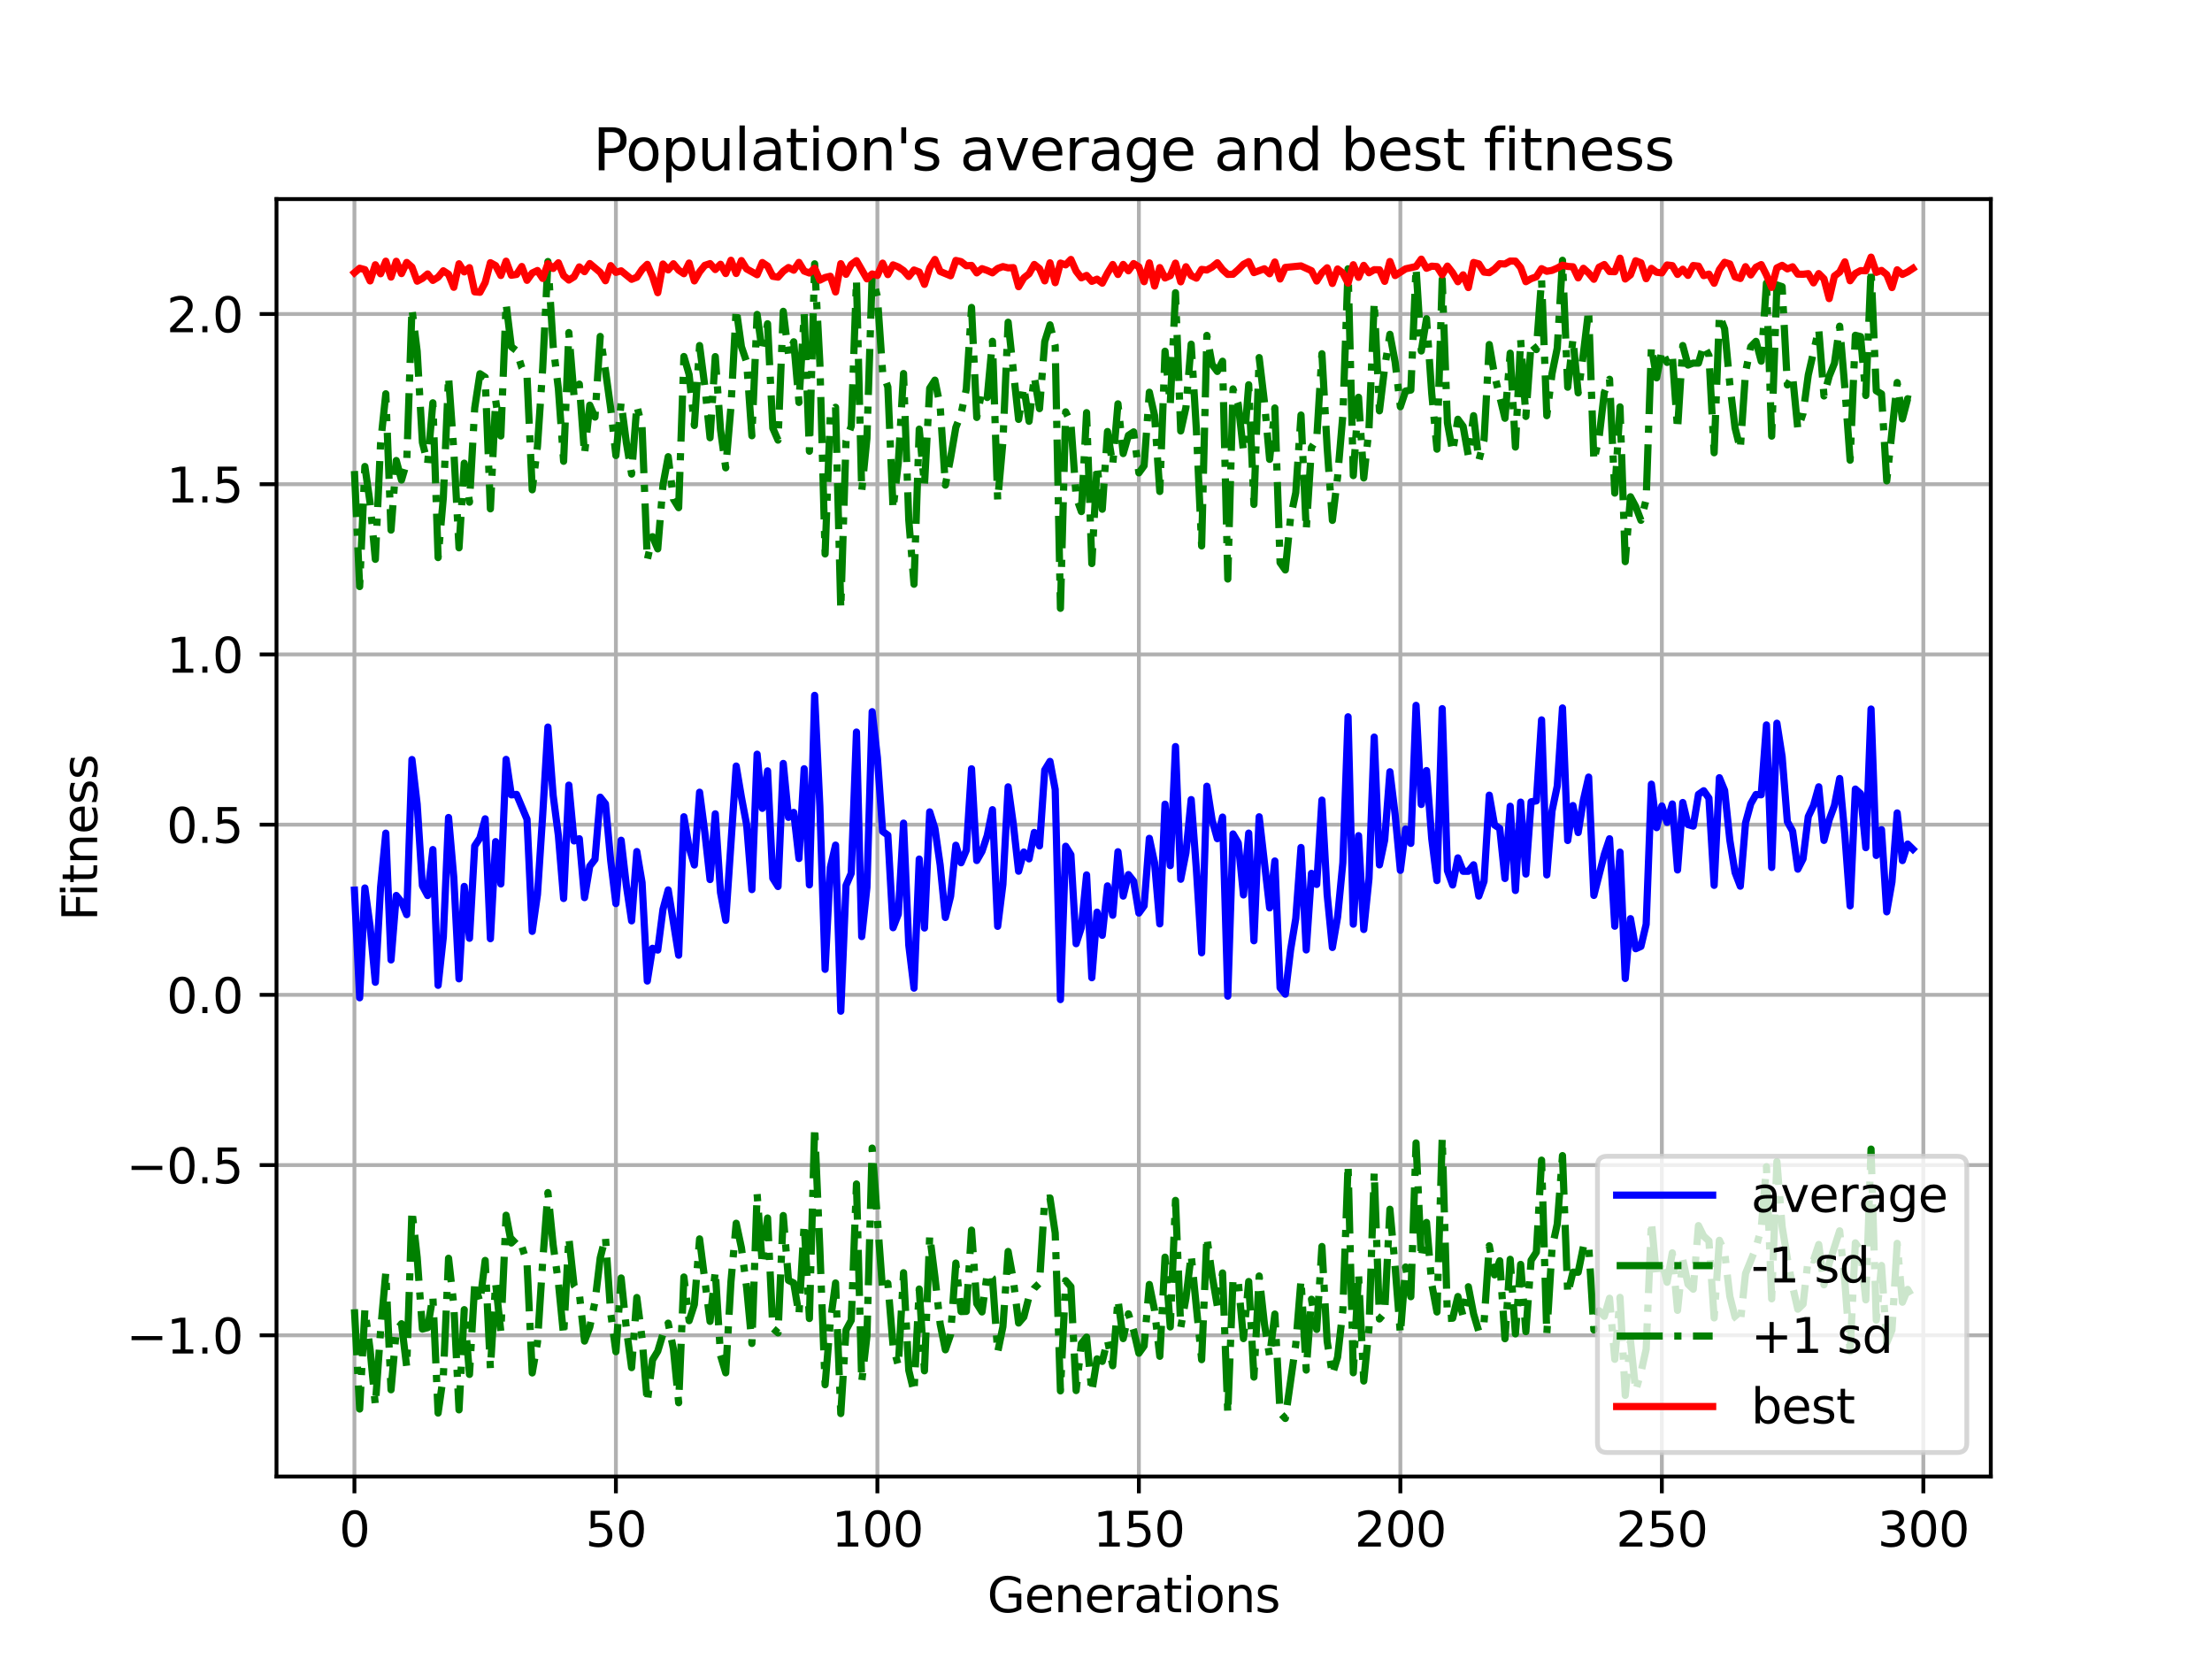 <?xml version="1.0" encoding="utf-8" standalone="no"?>
<!DOCTYPE svg PUBLIC "-//W3C//DTD SVG 1.1//EN"
  "http://www.w3.org/Graphics/SVG/1.1/DTD/svg11.dtd">
<svg xmlns:xlink="http://www.w3.org/1999/xlink" width="460.8pt" height="345.6pt" viewBox="0 0 460.8 345.6" xmlns="http://www.w3.org/2000/svg" version="1.1">
 <defs>
  <style type="text/css">*{stroke-linejoin: round; stroke-linecap: butt}</style>
 </defs>
 <g id="figure_1">
  <g id="patch_1">
   <path d="M 0 345.6 
L 460.8 345.6 
L 460.8 0 
L 0 0 
z
" style="fill: #ffffff"/>
  </g>
  <g id="axes_1">
   <g id="patch_2">
    <path d="M 57.6 307.584 
L 414.72 307.584 
L 414.72 41.472 
L 57.6 41.472 
z
" style="fill: #ffffff"/>
   </g>
   <g id="matplotlib.axis_1">
    <g id="xtick_1">
     <g id="line2d_1">
      <path d="M 73.833 307.584 
L 73.833 41.472 
" clip-path="url(#p96520897e0)" style="fill: none; stroke: #b0b0b0; stroke-width: 0.8; stroke-linecap: square"/>
     </g>
     <g id="line2d_2">
      <defs>
       <path id="m49a120889b" d="M 0 0 
L 0 3.5 
" style="stroke: #000000; stroke-width: 0.8"/>
      </defs>
      <g>
       <use xlink:href="#m49a120889b" x="73.833" y="307.584" style="stroke: #000000; stroke-width: 0.8"/>
      </g>
     </g>
     <g id="text_1">
      <!-- 0 -->
      <g transform="translate(70.651 322.182) scale(0.1 -0.1)">
       <defs>
        <path id="DejaVuSans-30" d="M 2034 4250 
Q 1547 4250 1301 3770 
Q 1056 3291 1056 2328 
Q 1056 1369 1301 889 
Q 1547 409 2034 409 
Q 2525 409 2770 889 
Q 3016 1369 3016 2328 
Q 3016 3291 2770 3770 
Q 2525 4250 2034 4250 
z
M 2034 4750 
Q 2819 4750 3233 4129 
Q 3647 3509 3647 2328 
Q 3647 1150 3233 529 
Q 2819 -91 2034 -91 
Q 1250 -91 836 529 
Q 422 1150 422 2328 
Q 422 3509 836 4129 
Q 1250 4750 2034 4750 
z
" transform="scale(0.016)"/>
       </defs>
       <use xlink:href="#DejaVuSans-30"/>
      </g>
     </g>
    </g>
    <g id="xtick_2">
     <g id="line2d_3">
      <path d="M 128.305 307.584 
L 128.305 41.472 
" clip-path="url(#p96520897e0)" style="fill: none; stroke: #b0b0b0; stroke-width: 0.8; stroke-linecap: square"/>
     </g>
     <g id="line2d_4">
      <g>
       <use xlink:href="#m49a120889b" x="128.305" y="307.584" style="stroke: #000000; stroke-width: 0.8"/>
      </g>
     </g>
     <g id="text_2">
      <!-- 50 -->
      <g transform="translate(121.942 322.182) scale(0.1 -0.1)">
       <defs>
        <path id="DejaVuSans-35" d="M 691 4666 
L 3169 4666 
L 3169 4134 
L 1269 4134 
L 1269 2991 
Q 1406 3038 1543 3061 
Q 1681 3084 1819 3084 
Q 2600 3084 3056 2656 
Q 3513 2228 3513 1497 
Q 3513 744 3044 326 
Q 2575 -91 1722 -91 
Q 1428 -91 1123 -41 
Q 819 9 494 109 
L 494 744 
Q 775 591 1075 516 
Q 1375 441 1709 441 
Q 2250 441 2565 725 
Q 2881 1009 2881 1497 
Q 2881 1984 2565 2268 
Q 2250 2553 1709 2553 
Q 1456 2553 1204 2497 
Q 953 2441 691 2322 
L 691 4666 
z
" transform="scale(0.016)"/>
       </defs>
       <use xlink:href="#DejaVuSans-35"/>
       <use xlink:href="#DejaVuSans-30" x="63.623"/>
      </g>
     </g>
    </g>
    <g id="xtick_3">
     <g id="line2d_5">
      <path d="M 182.777 307.584 
L 182.777 41.472 
" clip-path="url(#p96520897e0)" style="fill: none; stroke: #b0b0b0; stroke-width: 0.8; stroke-linecap: square"/>
     </g>
     <g id="line2d_6">
      <g>
       <use xlink:href="#m49a120889b" x="182.777" y="307.584" style="stroke: #000000; stroke-width: 0.8"/>
      </g>
     </g>
     <g id="text_3">
      <!-- 100 -->
      <g transform="translate(173.233 322.182) scale(0.1 -0.1)">
       <defs>
        <path id="DejaVuSans-31" d="M 794 531 
L 1825 531 
L 1825 4091 
L 703 3866 
L 703 4441 
L 1819 4666 
L 2450 4666 
L 2450 531 
L 3481 531 
L 3481 0 
L 794 0 
L 794 531 
z
" transform="scale(0.016)"/>
       </defs>
       <use xlink:href="#DejaVuSans-31"/>
       <use xlink:href="#DejaVuSans-30" x="63.623"/>
       <use xlink:href="#DejaVuSans-30" x="127.246"/>
      </g>
     </g>
    </g>
    <g id="xtick_4">
     <g id="line2d_7">
      <path d="M 237.249 307.584 
L 237.249 41.472 
" clip-path="url(#p96520897e0)" style="fill: none; stroke: #b0b0b0; stroke-width: 0.8; stroke-linecap: square"/>
     </g>
     <g id="line2d_8">
      <g>
       <use xlink:href="#m49a120889b" x="237.249" y="307.584" style="stroke: #000000; stroke-width: 0.8"/>
      </g>
     </g>
     <g id="text_4">
      <!-- 150 -->
      <g transform="translate(227.706 322.182) scale(0.1 -0.1)">
       <use xlink:href="#DejaVuSans-31"/>
       <use xlink:href="#DejaVuSans-35" x="63.623"/>
       <use xlink:href="#DejaVuSans-30" x="127.246"/>
      </g>
     </g>
    </g>
    <g id="xtick_5">
     <g id="line2d_9">
      <path d="M 291.722 307.584 
L 291.722 41.472 
" clip-path="url(#p96520897e0)" style="fill: none; stroke: #b0b0b0; stroke-width: 0.8; stroke-linecap: square"/>
     </g>
     <g id="line2d_10">
      <g>
       <use xlink:href="#m49a120889b" x="291.722" y="307.584" style="stroke: #000000; stroke-width: 0.8"/>
      </g>
     </g>
     <g id="text_5">
      <!-- 200 -->
      <g transform="translate(282.178 322.182) scale(0.1 -0.1)">
       <defs>
        <path id="DejaVuSans-32" d="M 1228 531 
L 3431 531 
L 3431 0 
L 469 0 
L 469 531 
Q 828 903 1448 1529 
Q 2069 2156 2228 2338 
Q 2531 2678 2651 2914 
Q 2772 3150 2772 3378 
Q 2772 3750 2511 3984 
Q 2250 4219 1831 4219 
Q 1534 4219 1204 4116 
Q 875 4013 500 3803 
L 500 4441 
Q 881 4594 1212 4672 
Q 1544 4750 1819 4750 
Q 2544 4750 2975 4387 
Q 3406 4025 3406 3419 
Q 3406 3131 3298 2873 
Q 3191 2616 2906 2266 
Q 2828 2175 2409 1742 
Q 1991 1309 1228 531 
z
" transform="scale(0.016)"/>
       </defs>
       <use xlink:href="#DejaVuSans-32"/>
       <use xlink:href="#DejaVuSans-30" x="63.623"/>
       <use xlink:href="#DejaVuSans-30" x="127.246"/>
      </g>
     </g>
    </g>
    <g id="xtick_6">
     <g id="line2d_11">
      <path d="M 346.194 307.584 
L 346.194 41.472 
" clip-path="url(#p96520897e0)" style="fill: none; stroke: #b0b0b0; stroke-width: 0.8; stroke-linecap: square"/>
     </g>
     <g id="line2d_12">
      <g>
       <use xlink:href="#m49a120889b" x="346.194" y="307.584" style="stroke: #000000; stroke-width: 0.8"/>
      </g>
     </g>
     <g id="text_6">
      <!-- 250 -->
      <g transform="translate(336.65 322.182) scale(0.1 -0.1)">
       <use xlink:href="#DejaVuSans-32"/>
       <use xlink:href="#DejaVuSans-35" x="63.623"/>
       <use xlink:href="#DejaVuSans-30" x="127.246"/>
      </g>
     </g>
    </g>
    <g id="xtick_7">
     <g id="line2d_13">
      <path d="M 400.666 307.584 
L 400.666 41.472 
" clip-path="url(#p96520897e0)" style="fill: none; stroke: #b0b0b0; stroke-width: 0.8; stroke-linecap: square"/>
     </g>
     <g id="line2d_14">
      <g>
       <use xlink:href="#m49a120889b" x="400.666" y="307.584" style="stroke: #000000; stroke-width: 0.8"/>
      </g>
     </g>
     <g id="text_7">
      <!-- 300 -->
      <g transform="translate(391.122 322.182) scale(0.1 -0.1)">
       <defs>
        <path id="DejaVuSans-33" d="M 2597 2516 
Q 3050 2419 3304 2112 
Q 3559 1806 3559 1356 
Q 3559 666 3084 287 
Q 2609 -91 1734 -91 
Q 1441 -91 1130 -33 
Q 819 25 488 141 
L 488 750 
Q 750 597 1062 519 
Q 1375 441 1716 441 
Q 2309 441 2620 675 
Q 2931 909 2931 1356 
Q 2931 1769 2642 2001 
Q 2353 2234 1838 2234 
L 1294 2234 
L 1294 2753 
L 1863 2753 
Q 2328 2753 2575 2939 
Q 2822 3125 2822 3475 
Q 2822 3834 2567 4026 
Q 2313 4219 1838 4219 
Q 1578 4219 1281 4162 
Q 984 4106 628 3988 
L 628 4550 
Q 988 4650 1302 4700 
Q 1616 4750 1894 4750 
Q 2613 4750 3031 4423 
Q 3450 4097 3450 3541 
Q 3450 3153 3228 2886 
Q 3006 2619 2597 2516 
z
" transform="scale(0.016)"/>
       </defs>
       <use xlink:href="#DejaVuSans-33"/>
       <use xlink:href="#DejaVuSans-30" x="63.623"/>
       <use xlink:href="#DejaVuSans-30" x="127.246"/>
      </g>
     </g>
    </g>
    <g id="text_8">
     <!-- Generations -->
     <g transform="translate(205.662 335.861) scale(0.1 -0.1)">
      <defs>
       <path id="DejaVuSans-47" d="M 3809 666 
L 3809 1919 
L 2778 1919 
L 2778 2438 
L 4434 2438 
L 4434 434 
Q 4069 175 3628 42 
Q 3188 -91 2688 -91 
Q 1594 -91 976 548 
Q 359 1188 359 2328 
Q 359 3472 976 4111 
Q 1594 4750 2688 4750 
Q 3144 4750 3555 4637 
Q 3966 4525 4313 4306 
L 4313 3634 
Q 3963 3931 3569 4081 
Q 3175 4231 2741 4231 
Q 1884 4231 1454 3753 
Q 1025 3275 1025 2328 
Q 1025 1384 1454 906 
Q 1884 428 2741 428 
Q 3075 428 3337 486 
Q 3600 544 3809 666 
z
" transform="scale(0.016)"/>
       <path id="DejaVuSans-65" d="M 3597 1894 
L 3597 1613 
L 953 1613 
Q 991 1019 1311 708 
Q 1631 397 2203 397 
Q 2534 397 2845 478 
Q 3156 559 3463 722 
L 3463 178 
Q 3153 47 2828 -22 
Q 2503 -91 2169 -91 
Q 1331 -91 842 396 
Q 353 884 353 1716 
Q 353 2575 817 3079 
Q 1281 3584 2069 3584 
Q 2775 3584 3186 3129 
Q 3597 2675 3597 1894 
z
M 3022 2063 
Q 3016 2534 2758 2815 
Q 2500 3097 2075 3097 
Q 1594 3097 1305 2825 
Q 1016 2553 972 2059 
L 3022 2063 
z
" transform="scale(0.016)"/>
       <path id="DejaVuSans-6e" d="M 3513 2113 
L 3513 0 
L 2938 0 
L 2938 2094 
Q 2938 2591 2744 2837 
Q 2550 3084 2163 3084 
Q 1697 3084 1428 2787 
Q 1159 2491 1159 1978 
L 1159 0 
L 581 0 
L 581 3500 
L 1159 3500 
L 1159 2956 
Q 1366 3272 1645 3428 
Q 1925 3584 2291 3584 
Q 2894 3584 3203 3211 
Q 3513 2838 3513 2113 
z
" transform="scale(0.016)"/>
       <path id="DejaVuSans-72" d="M 2631 2963 
Q 2534 3019 2420 3045 
Q 2306 3072 2169 3072 
Q 1681 3072 1420 2755 
Q 1159 2438 1159 1844 
L 1159 0 
L 581 0 
L 581 3500 
L 1159 3500 
L 1159 2956 
Q 1341 3275 1631 3429 
Q 1922 3584 2338 3584 
Q 2397 3584 2469 3576 
Q 2541 3569 2628 3553 
L 2631 2963 
z
" transform="scale(0.016)"/>
       <path id="DejaVuSans-61" d="M 2194 1759 
Q 1497 1759 1228 1600 
Q 959 1441 959 1056 
Q 959 750 1161 570 
Q 1363 391 1709 391 
Q 2188 391 2477 730 
Q 2766 1069 2766 1631 
L 2766 1759 
L 2194 1759 
z
M 3341 1997 
L 3341 0 
L 2766 0 
L 2766 531 
Q 2569 213 2275 61 
Q 1981 -91 1556 -91 
Q 1019 -91 701 211 
Q 384 513 384 1019 
Q 384 1609 779 1909 
Q 1175 2209 1959 2209 
L 2766 2209 
L 2766 2266 
Q 2766 2663 2505 2880 
Q 2244 3097 1772 3097 
Q 1472 3097 1187 3025 
Q 903 2953 641 2809 
L 641 3341 
Q 956 3463 1253 3523 
Q 1550 3584 1831 3584 
Q 2591 3584 2966 3190 
Q 3341 2797 3341 1997 
z
" transform="scale(0.016)"/>
       <path id="DejaVuSans-74" d="M 1172 4494 
L 1172 3500 
L 2356 3500 
L 2356 3053 
L 1172 3053 
L 1172 1153 
Q 1172 725 1289 603 
Q 1406 481 1766 481 
L 2356 481 
L 2356 0 
L 1766 0 
Q 1100 0 847 248 
Q 594 497 594 1153 
L 594 3053 
L 172 3053 
L 172 3500 
L 594 3500 
L 594 4494 
L 1172 4494 
z
" transform="scale(0.016)"/>
       <path id="DejaVuSans-69" d="M 603 3500 
L 1178 3500 
L 1178 0 
L 603 0 
L 603 3500 
z
M 603 4863 
L 1178 4863 
L 1178 4134 
L 603 4134 
L 603 4863 
z
" transform="scale(0.016)"/>
       <path id="DejaVuSans-6f" d="M 1959 3097 
Q 1497 3097 1228 2736 
Q 959 2375 959 1747 
Q 959 1119 1226 758 
Q 1494 397 1959 397 
Q 2419 397 2687 759 
Q 2956 1122 2956 1747 
Q 2956 2369 2687 2733 
Q 2419 3097 1959 3097 
z
M 1959 3584 
Q 2709 3584 3137 3096 
Q 3566 2609 3566 1747 
Q 3566 888 3137 398 
Q 2709 -91 1959 -91 
Q 1206 -91 779 398 
Q 353 888 353 1747 
Q 353 2609 779 3096 
Q 1206 3584 1959 3584 
z
" transform="scale(0.016)"/>
       <path id="DejaVuSans-73" d="M 2834 3397 
L 2834 2853 
Q 2591 2978 2328 3040 
Q 2066 3103 1784 3103 
Q 1356 3103 1142 2972 
Q 928 2841 928 2578 
Q 928 2378 1081 2264 
Q 1234 2150 1697 2047 
L 1894 2003 
Q 2506 1872 2764 1633 
Q 3022 1394 3022 966 
Q 3022 478 2636 193 
Q 2250 -91 1575 -91 
Q 1294 -91 989 -36 
Q 684 19 347 128 
L 347 722 
Q 666 556 975 473 
Q 1284 391 1588 391 
Q 1994 391 2212 530 
Q 2431 669 2431 922 
Q 2431 1156 2273 1281 
Q 2116 1406 1581 1522 
L 1381 1569 
Q 847 1681 609 1914 
Q 372 2147 372 2553 
Q 372 3047 722 3315 
Q 1072 3584 1716 3584 
Q 2034 3584 2315 3537 
Q 2597 3491 2834 3397 
z
" transform="scale(0.016)"/>
      </defs>
      <use xlink:href="#DejaVuSans-47"/>
      <use xlink:href="#DejaVuSans-65" x="77.49"/>
      <use xlink:href="#DejaVuSans-6e" x="139.014"/>
      <use xlink:href="#DejaVuSans-65" x="202.393"/>
      <use xlink:href="#DejaVuSans-72" x="263.916"/>
      <use xlink:href="#DejaVuSans-61" x="305.029"/>
      <use xlink:href="#DejaVuSans-74" x="366.309"/>
      <use xlink:href="#DejaVuSans-69" x="405.518"/>
      <use xlink:href="#DejaVuSans-6f" x="433.301"/>
      <use xlink:href="#DejaVuSans-6e" x="494.482"/>
      <use xlink:href="#DejaVuSans-73" x="557.861"/>
     </g>
    </g>
   </g>
   <g id="matplotlib.axis_2">
    <g id="ytick_1">
     <g id="line2d_15">
      <path d="M 57.6 278.167 
L 414.72 278.167 
" clip-path="url(#p96520897e0)" style="fill: none; stroke: #b0b0b0; stroke-width: 0.8; stroke-linecap: square"/>
     </g>
     <g id="line2d_16">
      <defs>
       <path id="m05c0eb710c" d="M 0 0 
L -3.5 0 
" style="stroke: #000000; stroke-width: 0.8"/>
      </defs>
      <g>
       <use xlink:href="#m05c0eb710c" x="57.6" y="278.167" style="stroke: #000000; stroke-width: 0.8"/>
      </g>
     </g>
     <g id="text_9">
      <!-- −1.0 -->
      <g transform="translate(26.317 281.966) scale(0.1 -0.1)">
       <defs>
        <path id="DejaVuSans-2212" d="M 678 2272 
L 4684 2272 
L 4684 1741 
L 678 1741 
L 678 2272 
z
" transform="scale(0.016)"/>
        <path id="DejaVuSans-2e" d="M 684 794 
L 1344 794 
L 1344 0 
L 684 0 
L 684 794 
z
" transform="scale(0.016)"/>
       </defs>
       <use xlink:href="#DejaVuSans-2212"/>
       <use xlink:href="#DejaVuSans-31" x="83.789"/>
       <use xlink:href="#DejaVuSans-2e" x="147.412"/>
       <use xlink:href="#DejaVuSans-30" x="179.199"/>
      </g>
     </g>
    </g>
    <g id="ytick_2">
     <g id="line2d_17">
      <path d="M 57.6 242.708 
L 414.72 242.708 
" clip-path="url(#p96520897e0)" style="fill: none; stroke: #b0b0b0; stroke-width: 0.8; stroke-linecap: square"/>
     </g>
     <g id="line2d_18">
      <g>
       <use xlink:href="#m05c0eb710c" x="57.6" y="242.708" style="stroke: #000000; stroke-width: 0.8"/>
      </g>
     </g>
     <g id="text_10">
      <!-- −0.5 -->
      <g transform="translate(26.317 246.507) scale(0.1 -0.1)">
       <use xlink:href="#DejaVuSans-2212"/>
       <use xlink:href="#DejaVuSans-30" x="83.789"/>
       <use xlink:href="#DejaVuSans-2e" x="147.412"/>
       <use xlink:href="#DejaVuSans-35" x="179.199"/>
      </g>
     </g>
    </g>
    <g id="ytick_3">
     <g id="line2d_19">
      <path d="M 57.6 207.248 
L 414.72 207.248 
" clip-path="url(#p96520897e0)" style="fill: none; stroke: #b0b0b0; stroke-width: 0.8; stroke-linecap: square"/>
     </g>
     <g id="line2d_20">
      <g>
       <use xlink:href="#m05c0eb710c" x="57.6" y="207.248" style="stroke: #000000; stroke-width: 0.8"/>
      </g>
     </g>
     <g id="text_11">
      <!-- 0.0 -->
      <g transform="translate(34.697 211.048) scale(0.1 -0.1)">
       <use xlink:href="#DejaVuSans-30"/>
       <use xlink:href="#DejaVuSans-2e" x="63.623"/>
       <use xlink:href="#DejaVuSans-30" x="95.41"/>
      </g>
     </g>
    </g>
    <g id="ytick_4">
     <g id="line2d_21">
      <path d="M 57.6 171.789 
L 414.72 171.789 
" clip-path="url(#p96520897e0)" style="fill: none; stroke: #b0b0b0; stroke-width: 0.8; stroke-linecap: square"/>
     </g>
     <g id="line2d_22">
      <g>
       <use xlink:href="#m05c0eb710c" x="57.6" y="171.789" style="stroke: #000000; stroke-width: 0.8"/>
      </g>
     </g>
     <g id="text_12">
      <!-- 0.5 -->
      <g transform="translate(34.697 175.588) scale(0.1 -0.1)">
       <use xlink:href="#DejaVuSans-30"/>
       <use xlink:href="#DejaVuSans-2e" x="63.623"/>
       <use xlink:href="#DejaVuSans-35" x="95.41"/>
      </g>
     </g>
    </g>
    <g id="ytick_5">
     <g id="line2d_23">
      <path d="M 57.6 136.33 
L 414.72 136.33 
" clip-path="url(#p96520897e0)" style="fill: none; stroke: #b0b0b0; stroke-width: 0.8; stroke-linecap: square"/>
     </g>
     <g id="line2d_24">
      <g>
       <use xlink:href="#m05c0eb710c" x="57.6" y="136.33" style="stroke: #000000; stroke-width: 0.8"/>
      </g>
     </g>
     <g id="text_13">
      <!-- 1.0 -->
      <g transform="translate(34.697 140.129) scale(0.1 -0.1)">
       <use xlink:href="#DejaVuSans-31"/>
       <use xlink:href="#DejaVuSans-2e" x="63.623"/>
       <use xlink:href="#DejaVuSans-30" x="95.41"/>
      </g>
     </g>
    </g>
    <g id="ytick_6">
     <g id="line2d_25">
      <path d="M 57.6 100.871 
L 414.72 100.871 
" clip-path="url(#p96520897e0)" style="fill: none; stroke: #b0b0b0; stroke-width: 0.8; stroke-linecap: square"/>
     </g>
     <g id="line2d_26">
      <g>
       <use xlink:href="#m05c0eb710c" x="57.6" y="100.871" style="stroke: #000000; stroke-width: 0.8"/>
      </g>
     </g>
     <g id="text_14">
      <!-- 1.5 -->
      <g transform="translate(34.697 104.67) scale(0.1 -0.1)">
       <use xlink:href="#DejaVuSans-31"/>
       <use xlink:href="#DejaVuSans-2e" x="63.623"/>
       <use xlink:href="#DejaVuSans-35" x="95.41"/>
      </g>
     </g>
    </g>
    <g id="ytick_7">
     <g id="line2d_27">
      <path d="M 57.6 65.411 
L 414.72 65.411 
" clip-path="url(#p96520897e0)" style="fill: none; stroke: #b0b0b0; stroke-width: 0.8; stroke-linecap: square"/>
     </g>
     <g id="line2d_28">
      <g>
       <use xlink:href="#m05c0eb710c" x="57.6" y="65.411" style="stroke: #000000; stroke-width: 0.8"/>
      </g>
     </g>
     <g id="text_15">
      <!-- 2.0 -->
      <g transform="translate(34.697 69.211) scale(0.1 -0.1)">
       <use xlink:href="#DejaVuSans-32"/>
       <use xlink:href="#DejaVuSans-2e" x="63.623"/>
       <use xlink:href="#DejaVuSans-30" x="95.41"/>
      </g>
     </g>
    </g>
    <g id="text_16">
     <!-- Fitness -->
     <g transform="translate(20.238 191.845) rotate(-90) scale(0.1 -0.1)">
      <defs>
       <path id="DejaVuSans-46" d="M 628 4666 
L 3309 4666 
L 3309 4134 
L 1259 4134 
L 1259 2759 
L 3109 2759 
L 3109 2228 
L 1259 2228 
L 1259 0 
L 628 0 
L 628 4666 
z
" transform="scale(0.016)"/>
      </defs>
      <use xlink:href="#DejaVuSans-46"/>
      <use xlink:href="#DejaVuSans-69" x="50.27"/>
      <use xlink:href="#DejaVuSans-74" x="78.053"/>
      <use xlink:href="#DejaVuSans-6e" x="117.262"/>
      <use xlink:href="#DejaVuSans-65" x="180.641"/>
      <use xlink:href="#DejaVuSans-73" x="242.164"/>
      <use xlink:href="#DejaVuSans-73" x="294.264"/>
     </g>
    </g>
   </g>
   <g id="line2d_29">
    <path d="M 73.833 185.43 
L 74.922 207.859 
L 76.012 184.984 
L 77.101 192.999 
L 78.191 204.62 
L 79.28 184.807 
L 80.369 173.565 
L 81.459 199.972 
L 82.548 186.543 
L 83.638 187.881 
L 84.727 190.538 
L 85.817 158.225 
L 86.906 167.557 
L 87.996 184.525 
L 89.085 186.557 
L 90.174 176.982 
L 91.264 205.261 
L 92.353 195.183 
L 93.443 170.301 
L 94.532 182.793 
L 95.622 203.911 
L 96.711 184.656 
L 97.801 195.465 
L 98.89 176.222 
L 99.979 174.561 
L 101.069 170.575 
L 102.158 195.551 
L 103.248 175.326 
L 104.337 184.144 
L 105.427 158.197 
L 106.516 165.582 
L 107.606 165.49 
L 109.784 170.662 
L 110.874 194.02 
L 111.963 186.33 
L 113.053 169.753 
L 114.142 151.46 
L 115.232 165.685 
L 116.321 174.06 
L 117.411 187.168 
L 118.5 163.556 
L 119.589 175.179 
L 120.679 174.72 
L 121.768 186.993 
L 122.858 180.439 
L 123.947 179.019 
L 125.037 166.067 
L 126.126 167.451 
L 127.216 179.267 
L 128.305 188.24 
L 129.394 175.04 
L 130.484 184.507 
L 131.573 191.83 
L 132.663 177.395 
L 133.752 183.848 
L 134.842 204.371 
L 135.931 197.546 
L 137.021 197.919 
L 138.11 189.437 
L 139.199 185.386 
L 141.378 198.989 
L 142.468 170.146 
L 143.557 176.568 
L 144.647 180.195 
L 145.736 165.032 
L 146.826 173.381 
L 147.915 183.23 
L 149.004 169.535 
L 150.094 185.924 
L 151.183 191.72 
L 153.362 159.584 
L 154.452 166.081 
L 155.541 171.823 
L 156.631 185.321 
L 157.72 157.114 
L 158.809 168.396 
L 159.899 160.59 
L 160.988 182.95 
L 162.078 184.677 
L 163.167 159.038 
L 164.257 170.275 
L 165.346 169.233 
L 166.436 178.845 
L 167.525 160.146 
L 168.614 184.333 
L 169.704 144.857 
L 170.793 167.963 
L 171.883 201.93 
L 172.972 180.694 
L 174.062 176.052 
L 175.151 210.65 
L 176.241 184.458 
L 177.33 181.913 
L 178.419 152.504 
L 179.509 195.106 
L 180.598 184.832 
L 181.688 148.258 
L 182.777 157.803 
L 183.867 173.195 
L 184.956 173.98 
L 186.046 193.26 
L 187.135 190.432 
L 188.224 171.472 
L 189.314 196.878 
L 190.403 205.849 
L 191.493 178.963 
L 192.582 193.321 
L 193.672 169.131 
L 194.761 172.583 
L 195.851 180.187 
L 196.94 191.126 
L 198.029 186.707 
L 199.119 176.08 
L 200.208 179.732 
L 201.298 177.113 
L 202.387 160.153 
L 203.477 179.263 
L 204.566 177.352 
L 205.656 174.063 
L 206.745 168.675 
L 207.834 192.972 
L 208.924 184.218 
L 210.013 163.913 
L 211.103 171.766 
L 212.192 181.491 
L 213.282 177.489 
L 214.371 178.923 
L 215.461 173.413 
L 216.55 176.217 
L 217.639 160.413 
L 218.729 158.614 
L 219.818 164.464 
L 220.908 208.233 
L 221.997 176.289 
L 223.087 178.065 
L 224.176 196.591 
L 225.266 193.225 
L 226.355 182.258 
L 227.444 203.68 
L 228.534 190.019 
L 229.623 194.843 
L 230.713 184.546 
L 231.802 190.66 
L 232.892 177.434 
L 233.981 186.673 
L 235.071 182.193 
L 236.16 183.575 
L 237.249 190.205 
L 238.339 188.696 
L 239.428 174.642 
L 240.518 179.757 
L 241.607 192.462 
L 242.697 167.526 
L 243.786 180.323 
L 244.876 155.523 
L 245.965 183.167 
L 247.054 177.642 
L 248.144 166.568 
L 249.233 181.183 
L 250.323 198.484 
L 251.412 163.789 
L 252.502 170.819 
L 253.591 174.712 
L 254.681 170.214 
L 255.77 207.519 
L 256.859 173.727 
L 257.949 175.588 
L 259.038 186.431 
L 260.128 173.556 
L 261.217 195.979 
L 262.307 170.152 
L 264.486 189.132 
L 265.575 179.361 
L 266.664 205.763 
L 267.754 207.11 
L 268.843 197.95 
L 269.933 191.333 
L 271.022 176.548 
L 272.112 197.89 
L 273.201 181.941 
L 274.291 184.243 
L 275.38 166.678 
L 276.469 186.329 
L 277.559 197.378 
L 278.648 191.027 
L 279.738 179.737 
L 280.827 149.323 
L 281.917 192.526 
L 283.006 174.082 
L 284.096 193.63 
L 285.185 183.012 
L 286.274 153.548 
L 287.364 180.176 
L 288.453 175.011 
L 289.543 160.774 
L 290.632 169.688 
L 291.722 181.308 
L 292.811 172.694 
L 293.901 175.697 
L 294.99 146.938 
L 296.079 167.586 
L 297.169 160.523 
L 298.258 174.729 
L 299.348 183.442 
L 300.437 147.629 
L 301.527 181.381 
L 302.616 184.358 
L 303.706 178.712 
L 304.795 181.501 
L 305.884 181.501 
L 306.974 180.155 
L 308.063 186.668 
L 309.153 183.596 
L 310.242 165.645 
L 311.332 171.849 
L 312.421 172.572 
L 313.511 183.008 
L 314.6 167.954 
L 315.689 185.502 
L 316.779 167.097 
L 317.868 182.081 
L 318.958 167.031 
L 320.047 166.838 
L 321.137 149.965 
L 322.226 182.261 
L 323.316 168.939 
L 324.405 163.74 
L 325.494 147.48 
L 326.584 175.091 
L 327.673 167.811 
L 328.763 173.438 
L 329.852 166.664 
L 330.942 161.88 
L 332.031 186.531 
L 334.21 177.986 
L 335.299 174.73 
L 336.389 192.945 
L 337.478 177.51 
L 338.568 203.838 
L 339.657 191.371 
L 340.747 197.635 
L 341.836 197.155 
L 342.926 192.542 
L 344.015 163.358 
L 345.104 172.419 
L 346.194 167.898 
L 347.283 171.308 
L 348.373 167.482 
L 349.462 181.231 
L 350.552 167.177 
L 351.641 171.78 
L 352.731 172.101 
L 353.82 165.483 
L 354.909 164.725 
L 355.999 166.271 
L 357.088 184.432 
L 358.178 162.013 
L 359.267 164.655 
L 360.357 175.034 
L 361.446 181.757 
L 362.536 184.609 
L 363.625 171.432 
L 364.714 167.435 
L 365.804 165.509 
L 366.893 165.568 
L 367.983 151.014 
L 369.072 180.71 
L 370.162 150.661 
L 371.251 157.623 
L 372.341 171.171 
L 373.43 173.134 
L 374.519 181.063 
L 375.609 178.91 
L 376.698 170.107 
L 377.788 167.799 
L 378.877 163.907 
L 379.967 175.07 
L 381.056 170.783 
L 382.146 167.806 
L 383.235 162.178 
L 384.324 174.021 
L 385.414 188.708 
L 386.503 164.377 
L 387.593 165.339 
L 388.682 176.587 
L 389.772 147.71 
L 390.861 178.207 
L 391.951 172.836 
L 393.04 189.947 
L 394.129 183.717 
L 395.219 169.35 
L 396.308 179.271 
L 397.398 175.834 
L 398.487 176.901 
L 398.487 176.901 
" clip-path="url(#p96520897e0)" style="fill: none; stroke: #0000ff; stroke-width: 1.5; stroke-linecap: square"/>
   </g>
   <g id="line2d_30">
    <path d="M 73.833 272.738 
L 74.922 293.526 
L 76.012 272.793 
L 77.101 281.186 
L 78.191 292.724 
L 79.28 277.249 
L 80.369 265.098 
L 81.459 289.515 
L 82.548 277.152 
L 83.638 275.757 
L 84.727 284.779 
L 85.817 252.122 
L 86.906 261.926 
L 87.996 276.873 
L 89.085 276.579 
L 90.174 270.053 
L 91.264 294.367 
L 92.353 286.688 
L 93.443 262.117 
L 94.532 271.812 
L 95.622 293.702 
L 96.711 272.825 
L 97.801 286.315 
L 98.89 267.454 
L 99.979 271.266 
L 101.069 262.571 
L 102.158 285.099 
L 103.248 267.316 
L 104.337 277.466 
L 105.427 253.156 
L 106.516 258.935 
L 107.606 257.91 
L 108.695 259.607 
L 109.784 263.055 
L 110.874 286.004 
L 111.963 279.681 
L 113.053 262.771 
L 114.142 248.435 
L 115.232 259.326 
L 116.321 267.138 
L 117.411 278.241 
L 118.5 257.834 
L 119.589 267.802 
L 120.679 269.427 
L 121.768 279.375 
L 122.858 276.475 
L 123.947 271.148 
L 125.037 262.048 
L 126.126 257.73 
L 127.216 273.502 
L 128.305 281.584 
L 129.394 266.225 
L 130.484 276.796 
L 131.573 284.903 
L 132.663 270.296 
L 133.752 278.777 
L 134.842 292.116 
L 135.931 283.292 
L 137.021 281.495 
L 138.11 277.876 
L 139.199 275.636 
L 140.289 281.031 
L 141.378 292.217 
L 142.468 266.025 
L 143.557 275.123 
L 144.647 271.756 
L 145.736 258.087 
L 147.915 275.266 
L 149.004 264.784 
L 150.094 282.35 
L 151.183 285.984 
L 152.273 266.994 
L 153.362 254.827 
L 154.452 259.933 
L 155.541 268.219 
L 156.631 279.868 
L 157.72 248.724 
L 158.809 263.473 
L 159.899 253.736 
L 160.988 276.713 
L 162.078 277.665 
L 163.167 253.22 
L 164.257 266.727 
L 165.346 267.264 
L 166.436 273.855 
L 167.525 254.908 
L 168.614 274.67 
L 169.704 234.754 
L 170.793 260.3 
L 171.883 288.464 
L 172.972 275.346 
L 174.062 267.266 
L 175.151 294.468 
L 176.241 277.058 
L 177.33 275.034 
L 178.419 246.646 
L 179.509 287.877 
L 180.598 278.364 
L 181.688 239.169 
L 183.867 268.86 
L 184.956 267.345 
L 186.046 280.422 
L 187.135 284.521 
L 188.224 265.129 
L 189.314 285.466 
L 190.403 289.99 
L 191.493 268.53 
L 192.582 285.569 
L 193.672 257.373 
L 194.761 265.976 
L 195.851 275.789 
L 196.94 281.191 
L 198.029 278.014 
L 199.119 263.125 
L 200.208 273.222 
L 201.298 273.184 
L 202.387 256.26 
L 203.477 271.565 
L 204.566 273.304 
L 205.656 265.319 
L 206.745 266.258 
L 207.834 281.7 
L 208.924 276.377 
L 210.013 260.704 
L 211.103 266.674 
L 212.192 275.616 
L 213.282 274.349 
L 214.371 270.083 
L 215.461 268.366 
L 216.55 267.307 
L 217.639 249.676 
L 218.729 249.558 
L 219.818 256.864 
L 220.908 289.741 
L 221.997 266.783 
L 223.087 268.037 
L 224.176 289.676 
L 225.266 279.881 
L 226.355 278.551 
L 227.444 289.956 
L 228.534 283.08 
L 229.623 283.602 
L 230.713 279.203 
L 231.802 284.512 
L 232.892 270.741 
L 233.981 278.856 
L 235.071 273.69 
L 236.16 277.18 
L 237.249 281.9 
L 238.339 280.38 
L 239.428 267.578 
L 240.518 272.963 
L 241.607 282.542 
L 242.697 261.888 
L 243.786 276.429 
L 244.876 250.068 
L 245.965 276.557 
L 247.054 270.422 
L 248.144 261.437 
L 250.323 283.243 
L 251.412 257.71 
L 252.502 265.709 
L 253.591 272.047 
L 254.681 265.178 
L 255.77 294.417 
L 256.859 266.438 
L 257.949 266.977 
L 259.038 278.857 
L 260.128 266.962 
L 261.217 286.873 
L 262.307 265.81 
L 263.396 275.755 
L 264.486 282.57 
L 265.575 273.738 
L 266.664 294.327 
L 267.754 295.488 
L 269.933 280.045 
L 271.022 266.637 
L 272.112 285.414 
L 273.201 270.662 
L 274.291 276.943 
L 275.38 259.664 
L 276.469 279.411 
L 277.559 286.353 
L 278.648 282.723 
L 279.738 272.952 
L 280.827 242.657 
L 281.917 285.976 
L 283.006 265.405 
L 284.096 287.694 
L 285.185 276.736 
L 286.274 244.196 
L 287.364 274.768 
L 288.453 273.464 
L 289.543 251.907 
L 290.632 263.954 
L 291.722 277.888 
L 292.811 263.933 
L 293.901 270.131 
L 294.99 238.102 
L 296.079 262.053 
L 297.169 254.658 
L 298.258 267.499 
L 299.348 273.313 
L 300.437 237.065 
L 301.527 274.663 
L 302.616 274.603 
L 303.706 270.087 
L 304.795 274.176 
L 305.884 268.051 
L 306.974 273.716 
L 308.063 277.382 
L 309.153 275.485 
L 310.242 259.517 
L 311.332 265.582 
L 312.421 262.639 
L 313.511 278.882 
L 314.6 262.338 
L 315.689 277.874 
L 316.779 263.396 
L 317.868 277.411 
L 318.958 262.545 
L 320.047 260.855 
L 321.137 241.681 
L 322.226 277.928 
L 323.316 260.036 
L 324.405 254.979 
L 325.494 240.735 
L 326.584 269.516 
L 327.673 265.016 
L 328.763 265.035 
L 329.852 259.687 
L 330.942 259.191 
L 332.031 277.046 
L 333.121 273.045 
L 334.21 274.211 
L 335.299 270.448 
L 336.389 283.169 
L 337.478 270.262 
L 338.568 290.676 
L 339.657 279.258 
L 340.747 289.742 
L 341.836 285.926 
L 342.926 281.052 
L 344.015 254.49 
L 345.104 266.116 
L 346.194 262.775 
L 347.283 267.12 
L 348.373 260.987 
L 349.462 272.971 
L 350.552 262.371 
L 351.641 267.514 
L 352.731 268.564 
L 353.82 255.318 
L 354.909 257.515 
L 355.999 258.504 
L 357.088 274.545 
L 358.178 258.376 
L 359.267 260.807 
L 360.357 270.056 
L 361.446 274.369 
L 362.536 275.66 
L 363.625 265.309 
L 365.804 259.908 
L 366.893 255.894 
L 367.983 243.048 
L 369.072 270.57 
L 370.162 241.965 
L 371.251 255.529 
L 372.341 262.151 
L 373.43 267.985 
L 374.519 272.727 
L 375.609 271.684 
L 376.698 262.1 
L 377.788 262.504 
L 378.877 259.251 
L 379.967 267.654 
L 381.056 263.184 
L 383.235 256.408 
L 384.324 267.138 
L 385.414 281.545 
L 386.503 258.908 
L 387.593 260.555 
L 388.682 270.783 
L 389.772 239.383 
L 390.861 275 
L 391.951 263.62 
L 393.04 279.719 
L 394.129 277.084 
L 395.219 259.013 
L 396.308 271.272 
L 397.398 268.604 
L 398.487 270.472 
L 398.487 270.472 
" clip-path="url(#p96520897e0)" style="fill: none; stroke-dasharray: 9.6,2.4,1.5,2.4; stroke-dashoffset: 0; stroke: #008000; stroke-width: 1.5"/>
   </g>
   <g id="line2d_31">
    <path d="M 73.833 98.122 
L 74.922 122.193 
L 76.012 97.176 
L 77.101 104.813 
L 78.191 116.516 
L 79.28 92.365 
L 80.369 82.032 
L 81.459 110.428 
L 82.548 95.934 
L 83.638 100.005 
L 84.727 96.296 
L 85.817 64.328 
L 86.906 73.187 
L 87.996 92.177 
L 89.085 96.535 
L 90.174 83.91 
L 91.264 116.156 
L 92.353 103.678 
L 93.443 78.484 
L 94.532 93.775 
L 95.622 114.121 
L 96.711 96.488 
L 97.801 104.616 
L 98.89 84.99 
L 99.979 77.855 
L 101.069 78.58 
L 102.158 106.003 
L 103.248 83.337 
L 104.337 90.821 
L 105.427 63.239 
L 106.516 72.23 
L 107.606 73.071 
L 108.695 76.572 
L 109.784 78.268 
L 110.874 102.036 
L 111.963 92.98 
L 113.053 76.735 
L 114.142 54.484 
L 115.232 72.044 
L 116.321 80.981 
L 117.411 96.095 
L 118.5 69.279 
L 119.589 82.557 
L 120.679 80.014 
L 121.768 94.611 
L 122.858 84.403 
L 123.947 86.889 
L 125.037 70.085 
L 126.126 77.172 
L 127.216 85.033 
L 128.305 94.895 
L 129.394 83.855 
L 130.484 92.219 
L 131.573 98.757 
L 132.663 84.494 
L 133.752 88.918 
L 134.842 116.626 
L 135.931 111.799 
L 137.021 114.343 
L 138.11 100.998 
L 139.199 95.136 
L 140.289 103.98 
L 141.378 105.761 
L 142.468 74.267 
L 143.557 78.012 
L 144.647 88.633 
L 145.736 71.978 
L 146.826 80.481 
L 147.915 91.193 
L 149.004 74.286 
L 150.094 89.498 
L 151.183 97.457 
L 152.273 84.732 
L 153.362 64.341 
L 154.452 72.229 
L 155.541 75.426 
L 156.631 90.774 
L 157.72 65.504 
L 158.809 73.318 
L 159.899 67.444 
L 160.988 89.186 
L 162.078 91.69 
L 163.167 64.857 
L 164.257 73.823 
L 165.346 71.203 
L 166.436 83.835 
L 167.525 65.384 
L 168.614 93.996 
L 169.704 54.96 
L 170.793 75.627 
L 171.883 115.395 
L 172.972 86.042 
L 174.062 84.839 
L 175.151 126.833 
L 176.241 91.859 
L 177.33 88.791 
L 178.419 58.361 
L 179.509 102.334 
L 180.598 91.299 
L 181.688 57.346 
L 182.777 61.801 
L 183.867 77.53 
L 184.956 80.615 
L 186.046 106.097 
L 187.135 96.344 
L 188.224 77.815 
L 189.314 108.29 
L 190.403 121.708 
L 191.493 89.397 
L 192.582 101.073 
L 193.672 80.89 
L 194.761 79.191 
L 195.851 84.586 
L 196.94 101.062 
L 198.029 95.399 
L 199.119 89.035 
L 200.208 86.243 
L 201.298 81.041 
L 202.387 64.047 
L 203.477 86.961 
L 204.566 81.401 
L 205.656 82.808 
L 206.745 71.093 
L 207.834 104.244 
L 208.924 92.059 
L 210.013 67.123 
L 212.192 87.366 
L 213.282 80.629 
L 214.371 87.763 
L 215.461 78.461 
L 216.55 85.128 
L 217.639 71.151 
L 218.729 67.671 
L 219.818 72.064 
L 220.908 126.726 
L 221.997 85.794 
L 223.087 88.092 
L 224.176 103.507 
L 225.266 106.568 
L 226.355 85.965 
L 227.444 117.403 
L 228.534 96.958 
L 229.623 106.083 
L 230.713 89.89 
L 231.802 96.808 
L 232.892 84.126 
L 233.981 94.489 
L 235.071 90.695 
L 236.16 89.969 
L 237.249 98.509 
L 238.339 97.013 
L 239.428 81.706 
L 240.518 86.552 
L 241.607 102.383 
L 242.697 73.165 
L 243.786 84.217 
L 244.876 60.978 
L 245.965 89.777 
L 247.054 84.863 
L 248.144 71.698 
L 249.233 89.602 
L 250.323 113.726 
L 251.412 69.868 
L 252.502 75.929 
L 253.591 77.377 
L 254.681 75.25 
L 255.77 120.622 
L 256.859 81.016 
L 257.949 84.2 
L 259.038 94.005 
L 260.128 80.15 
L 261.217 105.084 
L 262.307 74.493 
L 263.396 83.686 
L 264.486 95.693 
L 265.575 84.985 
L 266.664 117.199 
L 267.754 118.733 
L 268.843 107.846 
L 269.933 102.622 
L 271.022 86.459 
L 272.112 110.367 
L 273.201 93.221 
L 274.291 91.543 
L 275.38 73.691 
L 276.469 93.247 
L 277.559 108.404 
L 278.648 99.331 
L 279.738 86.522 
L 280.827 55.99 
L 281.917 99.076 
L 283.006 82.759 
L 284.096 99.567 
L 285.185 89.287 
L 286.274 62.901 
L 287.364 85.584 
L 288.453 76.559 
L 289.543 69.642 
L 290.632 75.423 
L 291.722 84.729 
L 292.811 81.455 
L 293.901 81.262 
L 294.99 55.775 
L 296.079 73.119 
L 297.169 66.387 
L 298.258 81.959 
L 299.348 93.571 
L 300.437 58.193 
L 301.527 88.099 
L 302.616 94.112 
L 303.706 87.337 
L 304.795 88.825 
L 305.884 94.952 
L 306.974 86.594 
L 308.063 95.955 
L 309.153 91.708 
L 310.242 71.772 
L 311.332 78.115 
L 313.511 87.134 
L 314.6 73.571 
L 315.689 93.13 
L 316.779 70.799 
L 317.868 86.751 
L 318.958 71.516 
L 320.047 72.821 
L 321.137 58.249 
L 322.226 86.594 
L 323.316 77.841 
L 324.405 72.501 
L 325.494 54.225 
L 326.584 80.666 
L 327.673 70.606 
L 328.763 81.84 
L 329.852 73.64 
L 330.942 64.568 
L 332.031 96.015 
L 333.121 91.118 
L 334.21 81.76 
L 335.299 79.011 
L 336.389 102.72 
L 337.478 84.759 
L 338.568 117 
L 339.657 103.483 
L 340.747 105.528 
L 341.836 108.384 
L 342.926 104.032 
L 344.015 72.226 
L 345.104 78.721 
L 346.194 73.021 
L 347.283 75.496 
L 348.373 73.977 
L 349.462 89.492 
L 350.552 71.983 
L 351.641 76.045 
L 352.731 75.638 
L 353.82 75.649 
L 354.909 71.935 
L 355.999 74.038 
L 357.088 94.319 
L 358.178 65.649 
L 359.267 68.504 
L 360.357 80.012 
L 361.446 89.144 
L 362.536 93.557 
L 363.625 77.555 
L 364.714 72.23 
L 365.804 71.11 
L 366.893 75.242 
L 367.983 58.98 
L 369.072 90.851 
L 370.162 59.358 
L 371.251 59.717 
L 372.341 80.191 
L 373.43 78.283 
L 374.519 89.398 
L 375.609 86.136 
L 376.698 78.114 
L 378.877 68.564 
L 379.967 82.486 
L 381.056 78.383 
L 382.146 75.689 
L 383.235 67.948 
L 384.324 80.904 
L 385.414 95.87 
L 386.503 69.846 
L 387.593 70.123 
L 388.682 82.391 
L 389.772 56.038 
L 390.861 81.414 
L 391.951 82.051 
L 393.04 100.175 
L 395.219 79.686 
L 396.308 87.269 
L 397.398 83.064 
L 398.487 83.33 
L 398.487 83.33 
" clip-path="url(#p96520897e0)" style="fill: none; stroke-dasharray: 9.6,2.4,1.5,2.4; stroke-dashoffset: 0; stroke: #008000; stroke-width: 1.5"/>
   </g>
   <g id="line2d_32">
    <path d="M 73.833 56.816 
L 74.922 55.88 
L 76.012 56.171 
L 77.101 58.518 
L 78.191 55.157 
L 79.28 57.029 
L 80.369 54.412 
L 81.459 57.724 
L 82.548 54.433 
L 83.638 56.993 
L 84.727 54.674 
L 85.817 55.646 
L 86.906 58.575 
L 87.996 57.993 
L 89.085 57.071 
L 90.174 58.412 
L 91.264 57.738 
L 92.353 56.412 
L 93.443 57.135 
L 94.532 59.851 
L 95.622 54.951 
L 96.711 56.639 
L 97.801 55.759 
L 98.89 60.795 
L 99.979 60.887 
L 101.069 58.866 
L 102.158 54.724 
L 103.248 55.327 
L 104.337 57.391 
L 105.427 54.412 
L 106.516 57.341 
L 107.606 57.171 
L 108.695 55.518 
L 109.784 58.398 
L 110.874 56.873 
L 111.963 56.355 
L 113.053 58 
L 114.142 54.93 
L 115.232 55.922 
L 116.321 54.745 
L 117.411 57.405 
L 118.5 58.341 
L 119.589 57.66 
L 120.679 55.603 
L 121.768 56.589 
L 122.858 54.901 
L 125.037 56.738 
L 126.126 58.483 
L 127.216 55.334 
L 128.305 56.738 
L 129.394 56.419 
L 131.573 58.185 
L 132.663 57.752 
L 133.752 56.135 
L 134.842 55.071 
L 135.931 57.596 
L 137.021 60.972 
L 138.11 55.001 
L 139.199 56.227 
L 140.289 54.951 
L 141.378 56.277 
L 142.468 57.015 
L 143.557 54.795 
L 144.647 58.518 
L 145.736 56.639 
L 146.826 55.277 
L 147.915 54.915 
L 149.004 56.149 
L 150.094 55.05 
L 151.183 56.986 
L 152.273 54.22 
L 153.362 56.972 
L 154.452 54.284 
L 155.541 56.022 
L 157.72 57.234 
L 158.809 54.689 
L 159.899 55.433 
L 160.988 57.561 
L 162.078 57.731 
L 163.167 56.518 
L 164.257 55.731 
L 165.346 56.284 
L 166.436 54.66 
L 167.525 56.469 
L 168.614 56.873 
L 169.704 55.88 
L 170.793 58.355 
L 171.883 57.809 
L 172.972 57.554 
L 174.062 60.823 
L 175.151 54.93 
L 176.241 57.142 
L 177.33 55.1 
L 178.419 54.306 
L 180.598 58.086 
L 181.688 57.071 
L 182.777 57.376 
L 183.867 54.816 
L 184.956 57.206 
L 186.046 55.178 
L 187.135 55.618 
L 188.224 56.369 
L 189.314 57.596 
L 190.403 56.249 
L 191.493 56.667 
L 192.582 59.234 
L 193.672 55.809 
L 194.761 54.05 
L 195.851 56.547 
L 198.029 57.447 
L 199.119 54.256 
L 200.208 54.504 
L 201.298 55.362 
L 202.387 55.291 
L 203.477 56.844 
L 204.566 55.965 
L 205.656 56.341 
L 206.745 56.837 
L 207.834 55.93 
L 208.924 55.532 
L 210.013 55.802 
L 211.103 55.752 
L 212.192 59.724 
L 213.282 57.894 
L 214.371 57.036 
L 215.461 55.093 
L 216.55 55.965 
L 217.639 58.511 
L 218.729 54.752 
L 219.818 58.887 
L 220.908 54.802 
L 221.997 55.178 
L 223.087 54.05 
L 224.176 56.483 
L 225.266 57.88 
L 226.355 57.376 
L 227.444 58.61 
L 228.534 58.156 
L 229.623 58.986 
L 230.713 56.887 
L 231.802 55.1 
L 232.892 57.178 
L 233.981 55.086 
L 235.071 56.412 
L 236.16 54.908 
L 237.249 55.596 
L 238.339 58.681 
L 239.428 54.767 
L 240.518 59.582 
L 241.607 55.745 
L 242.697 57.908 
L 243.786 57.426 
L 244.876 54.816 
L 245.965 58.71 
L 247.054 55.568 
L 248.144 57.412 
L 249.233 57.944 
L 250.323 56.121 
L 251.412 56.249 
L 252.502 55.639 
L 253.591 54.745 
L 254.681 56.171 
L 255.77 57.164 
L 256.859 57.135 
L 257.949 56.178 
L 259.038 55.064 
L 260.128 54.504 
L 261.217 56.788 
L 263.396 55.993 
L 264.486 57.029 
L 265.575 54.582 
L 266.664 58.121 
L 267.754 55.71 
L 271.022 55.391 
L 273.201 56.391 
L 274.291 58.539 
L 275.38 56.809 
L 276.469 55.788 
L 277.559 59.05 
L 278.648 56.036 
L 279.738 56.866 
L 280.827 58.979 
L 281.917 55.149 
L 283.006 57.773 
L 284.096 55.284 
L 285.185 56.823 
L 286.274 56.185 
L 287.364 56.206 
L 288.453 58.61 
L 289.543 54.476 
L 290.632 57.405 
L 292.811 56.001 
L 294.99 55.518 
L 296.079 53.986 
L 297.169 55.887 
L 298.258 55.447 
L 299.348 55.532 
L 300.437 57.242 
L 301.527 55.433 
L 302.616 56.83 
L 303.706 58.688 
L 304.795 57.256 
L 305.884 59.908 
L 306.974 54.681 
L 308.063 54.972 
L 309.153 56.688 
L 310.242 56.802 
L 311.332 56.064 
L 312.421 54.937 
L 313.511 54.993 
L 314.6 54.384 
L 315.689 54.398 
L 316.779 55.717 
L 317.868 58.681 
L 318.958 58.057 
L 320.047 57.66 
L 321.137 55.965 
L 322.226 56.518 
L 323.316 56.327 
L 324.405 55.852 
L 325.494 55.249 
L 326.584 55.504 
L 327.673 55.575 
L 328.763 57.887 
L 329.852 55.894 
L 330.942 56.88 
L 332.031 58.178 
L 333.121 55.66 
L 334.21 55.107 
L 335.299 56.568 
L 336.389 56.603 
L 337.478 53.788 
L 338.568 58.121 
L 339.657 57.249 
L 340.747 54.32 
L 341.836 54.752 
L 342.926 58.057 
L 344.015 55.908 
L 345.104 56.717 
L 346.194 56.844 
L 347.283 55.199 
L 348.373 55.334 
L 349.462 57.164 
L 350.552 56.086 
L 351.641 57.369 
L 352.731 55.313 
L 353.82 55.44 
L 354.909 57.419 
L 355.999 57.1 
L 357.088 59.007 
L 358.178 56.178 
L 359.267 54.646 
L 360.357 54.993 
L 361.446 57.681 
L 362.536 58.015 
L 363.625 55.554 
L 364.714 57.277 
L 365.804 55.674 
L 366.893 55.121 
L 367.983 57.284 
L 369.072 59.873 
L 370.162 55.809 
L 371.251 55.277 
L 372.341 56.015 
L 373.43 55.575 
L 374.519 57.107 
L 375.609 57.135 
L 376.698 57 
L 377.788 58.929 
L 378.877 56.993 
L 379.967 58.086 
L 381.056 62.206 
L 382.146 57.497 
L 383.235 56.681 
L 384.324 54.547 
L 385.414 58.483 
L 386.503 56.958 
L 387.593 56.376 
L 388.682 56.405 
L 389.772 53.568 
L 390.861 56.738 
L 391.951 56.334 
L 393.04 57.213 
L 394.129 59.908 
L 395.219 56.206 
L 396.308 57.164 
L 397.398 56.646 
L 398.487 55.922 
L 398.487 55.922 
" clip-path="url(#p96520897e0)" style="fill: none; stroke: #ff0000; stroke-width: 1.5; stroke-linecap: square"/>
   </g>
   <g id="patch_3">
    <path d="M 57.6 307.584 
L 57.6 41.472 
" style="fill: none; stroke: #000000; stroke-width: 0.8; stroke-linejoin: miter; stroke-linecap: square"/>
   </g>
   <g id="patch_4">
    <path d="M 414.72 307.584 
L 414.72 41.472 
" style="fill: none; stroke: #000000; stroke-width: 0.8; stroke-linejoin: miter; stroke-linecap: square"/>
   </g>
   <g id="patch_5">
    <path d="M 57.6 307.584 
L 414.72 307.584 
" style="fill: none; stroke: #000000; stroke-width: 0.8; stroke-linejoin: miter; stroke-linecap: square"/>
   </g>
   <g id="patch_6">
    <path d="M 57.6 41.472 
L 414.72 41.472 
" style="fill: none; stroke: #000000; stroke-width: 0.8; stroke-linejoin: miter; stroke-linecap: square"/>
   </g>
   <g id="text_17">
    <!-- Population's average and best fitness -->
    <g transform="translate(123.53 35.472) scale(0.12 -0.12)">
     <defs>
      <path id="DejaVuSans-50" d="M 1259 4147 
L 1259 2394 
L 2053 2394 
Q 2494 2394 2734 2622 
Q 2975 2850 2975 3272 
Q 2975 3691 2734 3919 
Q 2494 4147 2053 4147 
L 1259 4147 
z
M 628 4666 
L 2053 4666 
Q 2838 4666 3239 4311 
Q 3641 3956 3641 3272 
Q 3641 2581 3239 2228 
Q 2838 1875 2053 1875 
L 1259 1875 
L 1259 0 
L 628 0 
L 628 4666 
z
" transform="scale(0.016)"/>
      <path id="DejaVuSans-70" d="M 1159 525 
L 1159 -1331 
L 581 -1331 
L 581 3500 
L 1159 3500 
L 1159 2969 
Q 1341 3281 1617 3432 
Q 1894 3584 2278 3584 
Q 2916 3584 3314 3078 
Q 3713 2572 3713 1747 
Q 3713 922 3314 415 
Q 2916 -91 2278 -91 
Q 1894 -91 1617 61 
Q 1341 213 1159 525 
z
M 3116 1747 
Q 3116 2381 2855 2742 
Q 2594 3103 2138 3103 
Q 1681 3103 1420 2742 
Q 1159 2381 1159 1747 
Q 1159 1113 1420 752 
Q 1681 391 2138 391 
Q 2594 391 2855 752 
Q 3116 1113 3116 1747 
z
" transform="scale(0.016)"/>
      <path id="DejaVuSans-75" d="M 544 1381 
L 544 3500 
L 1119 3500 
L 1119 1403 
Q 1119 906 1312 657 
Q 1506 409 1894 409 
Q 2359 409 2629 706 
Q 2900 1003 2900 1516 
L 2900 3500 
L 3475 3500 
L 3475 0 
L 2900 0 
L 2900 538 
Q 2691 219 2414 64 
Q 2138 -91 1772 -91 
Q 1169 -91 856 284 
Q 544 659 544 1381 
z
M 1991 3584 
L 1991 3584 
z
" transform="scale(0.016)"/>
      <path id="DejaVuSans-6c" d="M 603 4863 
L 1178 4863 
L 1178 0 
L 603 0 
L 603 4863 
z
" transform="scale(0.016)"/>
      <path id="DejaVuSans-27" d="M 1147 4666 
L 1147 2931 
L 616 2931 
L 616 4666 
L 1147 4666 
z
" transform="scale(0.016)"/>
      <path id="DejaVuSans-20" transform="scale(0.016)"/>
      <path id="DejaVuSans-76" d="M 191 3500 
L 800 3500 
L 1894 563 
L 2988 3500 
L 3597 3500 
L 2284 0 
L 1503 0 
L 191 3500 
z
" transform="scale(0.016)"/>
      <path id="DejaVuSans-67" d="M 2906 1791 
Q 2906 2416 2648 2759 
Q 2391 3103 1925 3103 
Q 1463 3103 1205 2759 
Q 947 2416 947 1791 
Q 947 1169 1205 825 
Q 1463 481 1925 481 
Q 2391 481 2648 825 
Q 2906 1169 2906 1791 
z
M 3481 434 
Q 3481 -459 3084 -895 
Q 2688 -1331 1869 -1331 
Q 1566 -1331 1297 -1286 
Q 1028 -1241 775 -1147 
L 775 -588 
Q 1028 -725 1275 -790 
Q 1522 -856 1778 -856 
Q 2344 -856 2625 -561 
Q 2906 -266 2906 331 
L 2906 616 
Q 2728 306 2450 153 
Q 2172 0 1784 0 
Q 1141 0 747 490 
Q 353 981 353 1791 
Q 353 2603 747 3093 
Q 1141 3584 1784 3584 
Q 2172 3584 2450 3431 
Q 2728 3278 2906 2969 
L 2906 3500 
L 3481 3500 
L 3481 434 
z
" transform="scale(0.016)"/>
      <path id="DejaVuSans-64" d="M 2906 2969 
L 2906 4863 
L 3481 4863 
L 3481 0 
L 2906 0 
L 2906 525 
Q 2725 213 2448 61 
Q 2172 -91 1784 -91 
Q 1150 -91 751 415 
Q 353 922 353 1747 
Q 353 2572 751 3078 
Q 1150 3584 1784 3584 
Q 2172 3584 2448 3432 
Q 2725 3281 2906 2969 
z
M 947 1747 
Q 947 1113 1208 752 
Q 1469 391 1925 391 
Q 2381 391 2643 752 
Q 2906 1113 2906 1747 
Q 2906 2381 2643 2742 
Q 2381 3103 1925 3103 
Q 1469 3103 1208 2742 
Q 947 2381 947 1747 
z
" transform="scale(0.016)"/>
      <path id="DejaVuSans-62" d="M 3116 1747 
Q 3116 2381 2855 2742 
Q 2594 3103 2138 3103 
Q 1681 3103 1420 2742 
Q 1159 2381 1159 1747 
Q 1159 1113 1420 752 
Q 1681 391 2138 391 
Q 2594 391 2855 752 
Q 3116 1113 3116 1747 
z
M 1159 2969 
Q 1341 3281 1617 3432 
Q 1894 3584 2278 3584 
Q 2916 3584 3314 3078 
Q 3713 2572 3713 1747 
Q 3713 922 3314 415 
Q 2916 -91 2278 -91 
Q 1894 -91 1617 61 
Q 1341 213 1159 525 
L 1159 0 
L 581 0 
L 581 4863 
L 1159 4863 
L 1159 2969 
z
" transform="scale(0.016)"/>
      <path id="DejaVuSans-66" d="M 2375 4863 
L 2375 4384 
L 1825 4384 
Q 1516 4384 1395 4259 
Q 1275 4134 1275 3809 
L 1275 3500 
L 2222 3500 
L 2222 3053 
L 1275 3053 
L 1275 0 
L 697 0 
L 697 3053 
L 147 3053 
L 147 3500 
L 697 3500 
L 697 3744 
Q 697 4328 969 4595 
Q 1241 4863 1831 4863 
L 2375 4863 
z
" transform="scale(0.016)"/>
     </defs>
     <use xlink:href="#DejaVuSans-50"/>
     <use xlink:href="#DejaVuSans-6f" x="56.678"/>
     <use xlink:href="#DejaVuSans-70" x="117.859"/>
     <use xlink:href="#DejaVuSans-75" x="181.336"/>
     <use xlink:href="#DejaVuSans-6c" x="244.715"/>
     <use xlink:href="#DejaVuSans-61" x="272.498"/>
     <use xlink:href="#DejaVuSans-74" x="333.777"/>
     <use xlink:href="#DejaVuSans-69" x="372.986"/>
     <use xlink:href="#DejaVuSans-6f" x="400.77"/>
     <use xlink:href="#DejaVuSans-6e" x="461.951"/>
     <use xlink:href="#DejaVuSans-27" x="525.33"/>
     <use xlink:href="#DejaVuSans-73" x="552.82"/>
     <use xlink:href="#DejaVuSans-20" x="604.92"/>
     <use xlink:href="#DejaVuSans-61" x="636.707"/>
     <use xlink:href="#DejaVuSans-76" x="697.986"/>
     <use xlink:href="#DejaVuSans-65" x="757.166"/>
     <use xlink:href="#DejaVuSans-72" x="818.689"/>
     <use xlink:href="#DejaVuSans-61" x="859.803"/>
     <use xlink:href="#DejaVuSans-67" x="921.082"/>
     <use xlink:href="#DejaVuSans-65" x="984.559"/>
     <use xlink:href="#DejaVuSans-20" x="1046.082"/>
     <use xlink:href="#DejaVuSans-61" x="1077.869"/>
     <use xlink:href="#DejaVuSans-6e" x="1139.148"/>
     <use xlink:href="#DejaVuSans-64" x="1202.527"/>
     <use xlink:href="#DejaVuSans-20" x="1266.004"/>
     <use xlink:href="#DejaVuSans-62" x="1297.791"/>
     <use xlink:href="#DejaVuSans-65" x="1361.268"/>
     <use xlink:href="#DejaVuSans-73" x="1422.791"/>
     <use xlink:href="#DejaVuSans-74" x="1474.891"/>
     <use xlink:href="#DejaVuSans-20" x="1514.1"/>
     <use xlink:href="#DejaVuSans-66" x="1545.887"/>
     <use xlink:href="#DejaVuSans-69" x="1581.092"/>
     <use xlink:href="#DejaVuSans-74" x="1608.875"/>
     <use xlink:href="#DejaVuSans-6e" x="1648.084"/>
     <use xlink:href="#DejaVuSans-65" x="1711.463"/>
     <use xlink:href="#DejaVuSans-73" x="1772.986"/>
     <use xlink:href="#DejaVuSans-73" x="1825.086"/>
    </g>
   </g>
   <g id="legend_1">
    <g id="patch_7">
     <path d="M 334.779 302.584 
L 407.72 302.584 
Q 409.72 302.584 409.72 300.584 
L 409.72 242.871 
Q 409.72 240.871 407.72 240.871 
L 334.779 240.871 
Q 332.779 240.871 332.779 242.871 
L 332.779 300.584 
Q 332.779 302.584 334.779 302.584 
z
" style="fill: #ffffff; opacity: 0.8; stroke: #cccccc; stroke-linejoin: miter"/>
    </g>
    <g id="line2d_33">
     <path d="M 336.779 248.97 
L 346.779 248.97 
L 356.779 248.97 
" style="fill: none; stroke: #0000ff; stroke-width: 1.5; stroke-linecap: square"/>
    </g>
    <g id="text_18">
     <!-- average -->
     <g transform="translate(364.779 252.47) scale(0.1 -0.1)">
      <use xlink:href="#DejaVuSans-61"/>
      <use xlink:href="#DejaVuSans-76" x="61.279"/>
      <use xlink:href="#DejaVuSans-65" x="120.459"/>
      <use xlink:href="#DejaVuSans-72" x="181.982"/>
      <use xlink:href="#DejaVuSans-61" x="223.096"/>
      <use xlink:href="#DejaVuSans-67" x="284.375"/>
      <use xlink:href="#DejaVuSans-65" x="347.852"/>
     </g>
    </g>
    <g id="line2d_34">
     <path d="M 336.779 263.648 
L 346.779 263.648 
L 356.779 263.648 
" style="fill: none; stroke-dasharray: 9.6,2.4,1.5,2.4; stroke-dashoffset: 0; stroke: #008000; stroke-width: 1.5"/>
    </g>
    <g id="text_19">
     <!-- -1 sd -->
     <g transform="translate(364.779 267.148) scale(0.1 -0.1)">
      <defs>
       <path id="DejaVuSans-2d" d="M 313 2009 
L 1997 2009 
L 1997 1497 
L 313 1497 
L 313 2009 
z
" transform="scale(0.016)"/>
      </defs>
      <use xlink:href="#DejaVuSans-2d"/>
      <use xlink:href="#DejaVuSans-31" x="36.084"/>
      <use xlink:href="#DejaVuSans-20" x="99.707"/>
      <use xlink:href="#DejaVuSans-73" x="131.494"/>
      <use xlink:href="#DejaVuSans-64" x="183.594"/>
     </g>
    </g>
    <g id="line2d_35">
     <path d="M 336.779 278.326 
L 346.779 278.326 
L 356.779 278.326 
" style="fill: none; stroke-dasharray: 9.6,2.4,1.5,2.4; stroke-dashoffset: 0; stroke: #008000; stroke-width: 1.5"/>
    </g>
    <g id="text_20">
     <!-- +1 sd -->
     <g transform="translate(364.779 281.826) scale(0.1 -0.1)">
      <defs>
       <path id="DejaVuSans-2b" d="M 2944 4013 
L 2944 2272 
L 4684 2272 
L 4684 1741 
L 2944 1741 
L 2944 0 
L 2419 0 
L 2419 1741 
L 678 1741 
L 678 2272 
L 2419 2272 
L 2419 4013 
L 2944 4013 
z
" transform="scale(0.016)"/>
      </defs>
      <use xlink:href="#DejaVuSans-2b"/>
      <use xlink:href="#DejaVuSans-31" x="83.789"/>
      <use xlink:href="#DejaVuSans-20" x="147.412"/>
      <use xlink:href="#DejaVuSans-73" x="179.199"/>
      <use xlink:href="#DejaVuSans-64" x="231.299"/>
     </g>
    </g>
    <g id="line2d_36">
     <path d="M 336.779 293.004 
L 346.779 293.004 
L 356.779 293.004 
" style="fill: none; stroke: #ff0000; stroke-width: 1.5; stroke-linecap: square"/>
    </g>
    <g id="text_21">
     <!-- best -->
     <g transform="translate(364.779 296.504) scale(0.1 -0.1)">
      <use xlink:href="#DejaVuSans-62"/>
      <use xlink:href="#DejaVuSans-65" x="63.477"/>
      <use xlink:href="#DejaVuSans-73" x="125"/>
      <use xlink:href="#DejaVuSans-74" x="177.1"/>
     </g>
    </g>
   </g>
  </g>
 </g>
 <defs>
  <clipPath id="p96520897e0">
   <rect x="57.6" y="41.472" width="357.12" height="266.112"/>
  </clipPath>
 </defs>
</svg>
